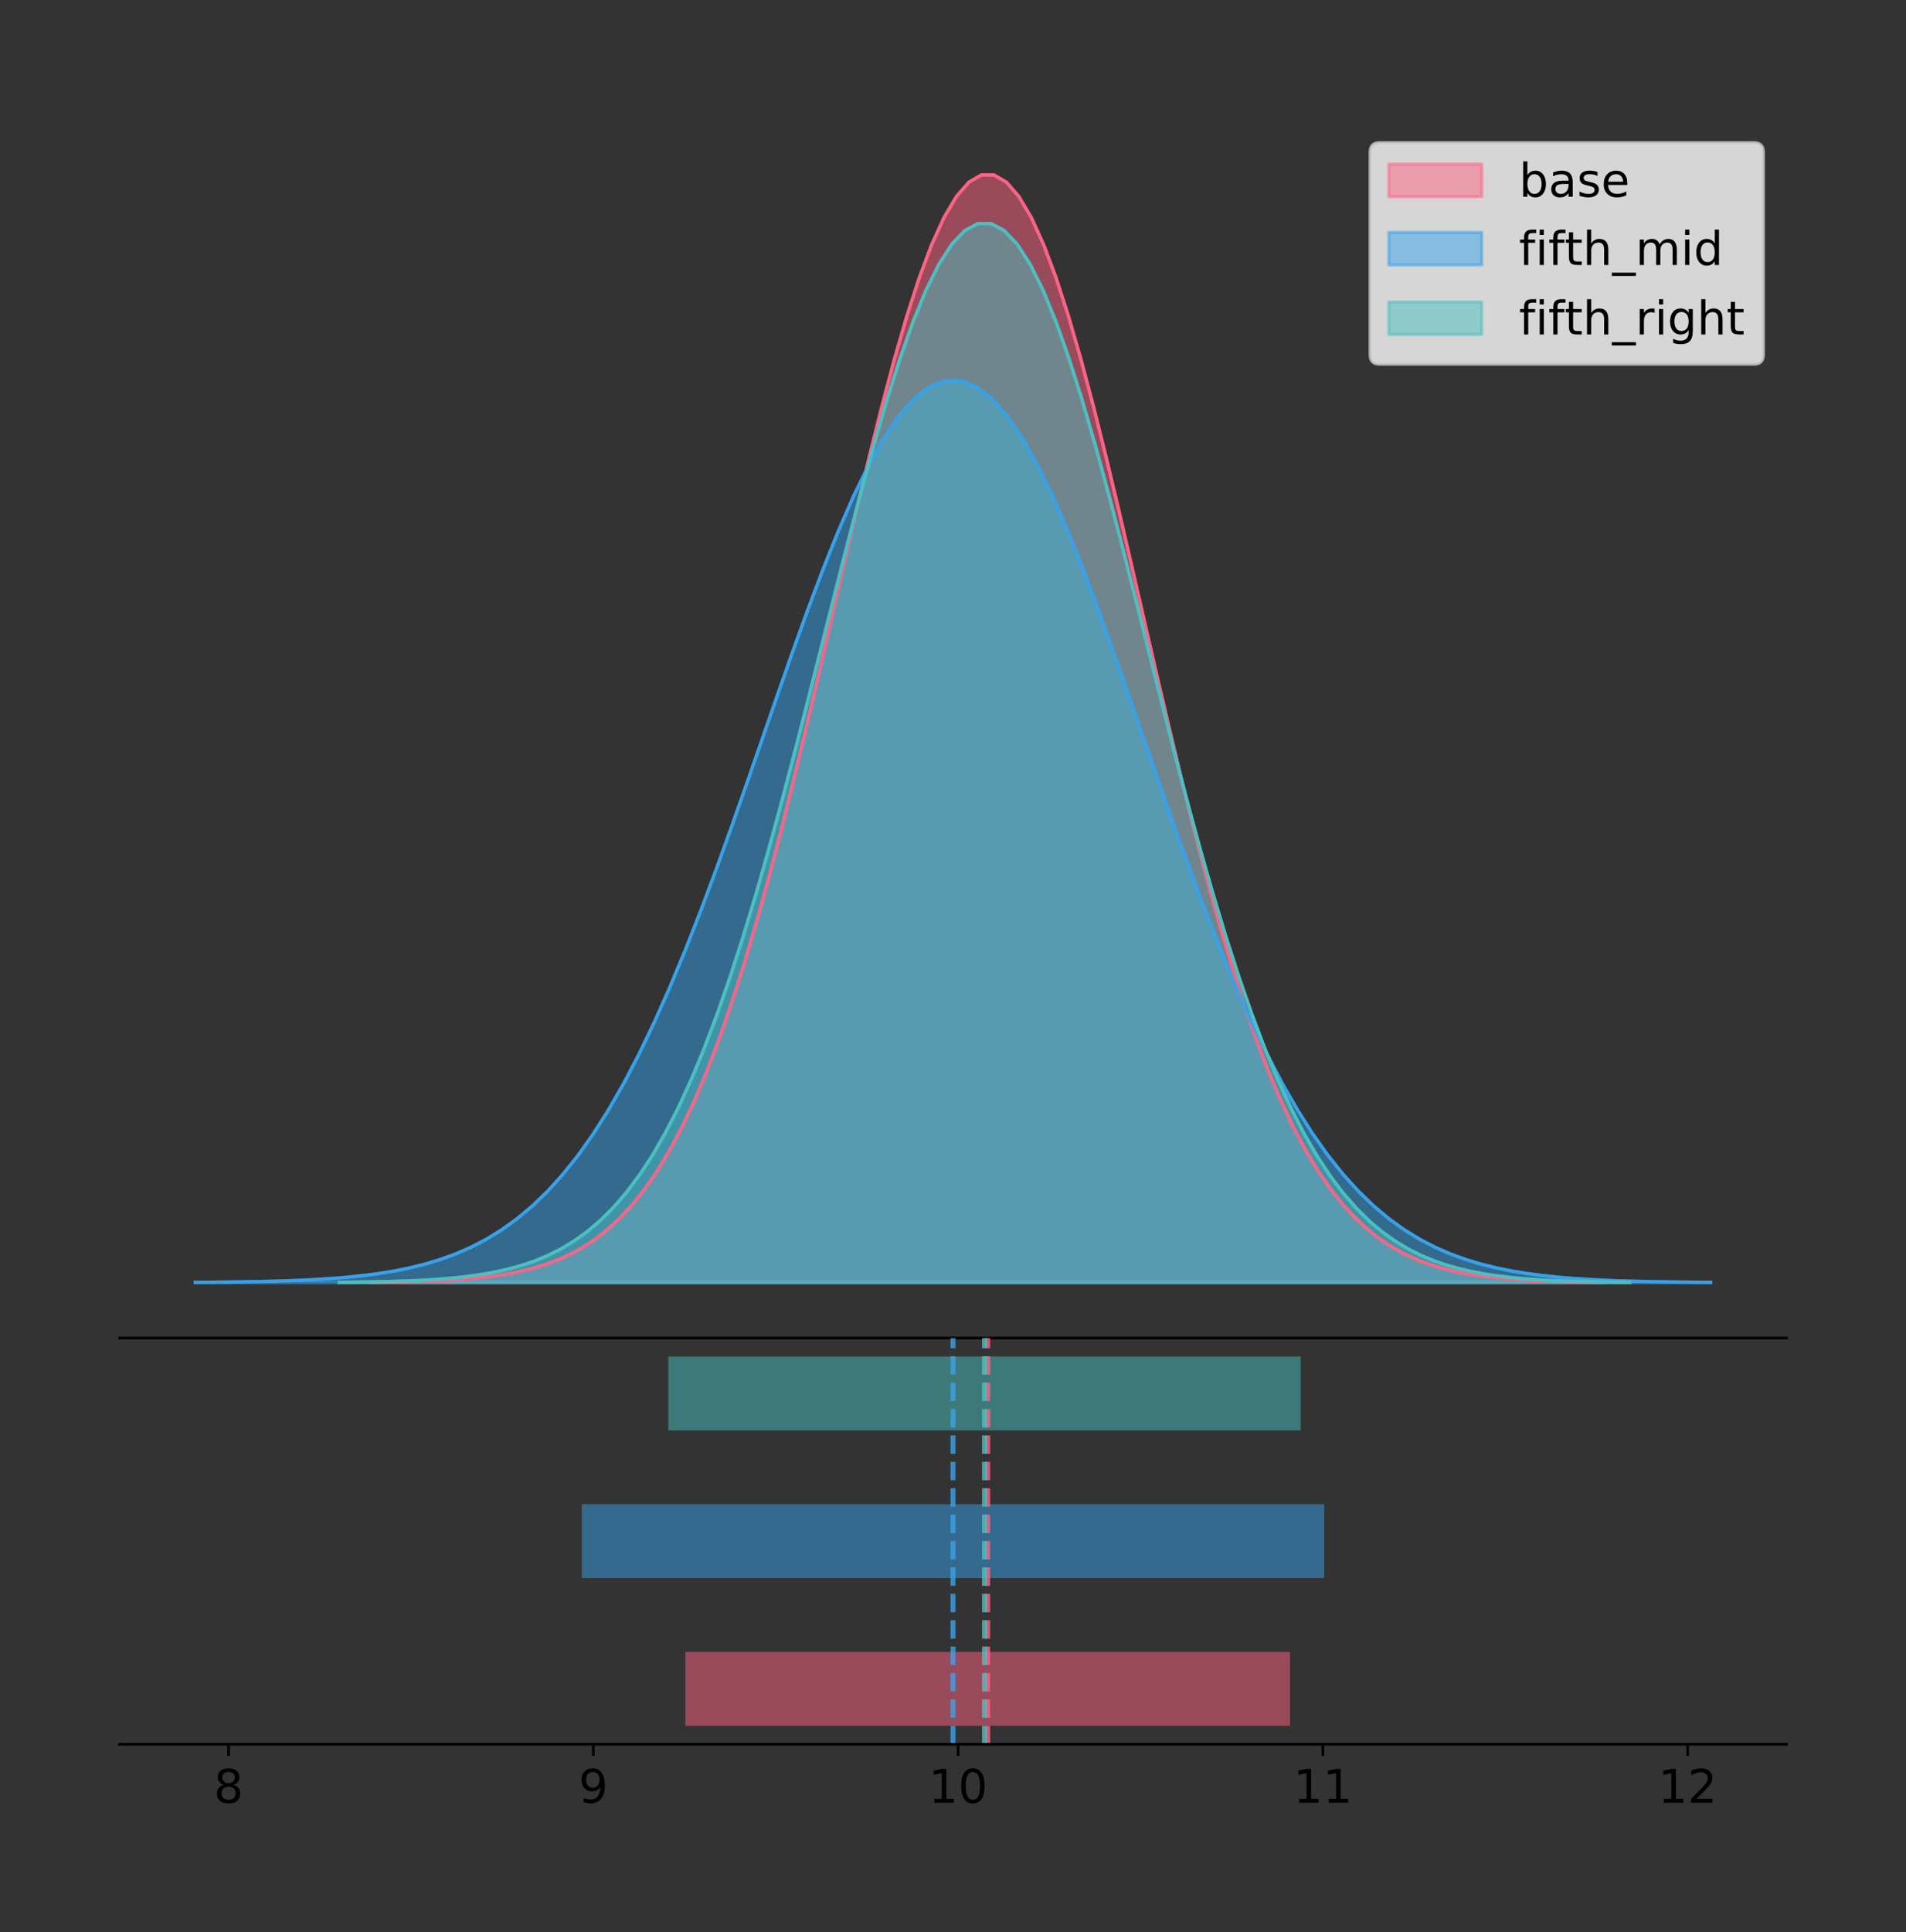 <?xml version="1.0" encoding="utf-8" standalone="no"?>
<!DOCTYPE svg PUBLIC "-//W3C//DTD SVG 1.1//EN"
  "http://www.w3.org/Graphics/SVG/1.1/DTD/svg11.dtd">
<!-- Created with matplotlib (https://matplotlib.org/) -->
<svg height="581.789pt" version="1.1" viewBox="0 0 574.2 581.789" width="574.2pt" xmlns="http://www.w3.org/2000/svg" xmlns:xlink="http://www.w3.org/1999/xlink">
 <rect x="0" y="0" width="574.2" height="581.789" fill="#333333" stroke="none"/>
 <defs>
  <style type="text/css">
*{stroke-linecap:butt;stroke-linejoin:round;}
  </style>
 </defs>
 <g id="figure_1">
  <g id="patch_1">
   <path d="M 0 581.789 
L 574.2 581.789 
L 574.2 0 
L 0 0 
z
" style="fill:none;"/>
  </g>
  <g id="axes_1">
   <g id="patch_2">
    <path d="M 36 402.93 
L 538.2 402.93 
L 538.2 36 
L 36 36 
z
" style="fill:none;"/>
   </g>
   <g id="PolyCollection_1">
    <defs>
     <path d="M 111.675 -195.538 
L 111.675 -195.65 
L 115.429 -195.692 
L 119.184 -195.749 
L 122.939 -195.825 
L 126.694 -195.925 
L 130.449 -196.058 
L 134.204 -196.23 
L 137.958 -196.455 
L 141.713 -196.744 
L 145.468 -197.115 
L 149.223 -197.585 
L 152.978 -198.179 
L 156.733 -198.923 
L 160.488 -199.848 
L 164.242 -200.99 
L 167.997 -202.39 
L 171.752 -204.093 
L 175.507 -206.151 
L 179.262 -208.617 
L 183.017 -211.552 
L 186.771 -215.017 
L 190.526 -219.078 
L 194.281 -223.801 
L 198.036 -229.25 
L 201.791 -235.488 
L 205.546 -242.572 
L 209.301 -250.552 
L 213.055 -259.468 
L 216.81 -269.344 
L 220.565 -280.192 
L 224.32 -292.002 
L 228.075 -304.744 
L 231.83 -318.365 
L 235.584 -332.786 
L 239.339 -347.901 
L 243.094 -363.58 
L 246.849 -379.667 
L 250.604 -395.98 
L 254.359 -412.318 
L 258.114 -428.462 
L 261.868 -444.18 
L 265.623 -459.23 
L 269.378 -473.372 
L 273.133 -486.366 
L 276.888 -497.987 
L 280.643 -508.025 
L 284.397 -516.294 
L 288.152 -522.64 
L 291.907 -526.94 
L 295.662 -529.111 
L 299.417 -529.111 
L 303.172 -526.94 
L 306.927 -522.64 
L 310.681 -516.294 
L 314.436 -508.025 
L 318.191 -497.987 
L 321.946 -486.366 
L 325.701 -473.372 
L 329.456 -459.23 
L 333.21 -444.18 
L 336.965 -428.462 
L 340.72 -412.318 
L 344.475 -395.98 
L 348.23 -379.667 
L 351.985 -363.58 
L 355.74 -347.901 
L 359.494 -332.786 
L 363.249 -318.365 
L 367.004 -304.744 
L 370.759 -292.002 
L 374.514 -280.192 
L 378.269 -269.344 
L 382.023 -259.468 
L 385.778 -250.552 
L 389.533 -242.572 
L 393.288 -235.488 
L 397.043 -229.25 
L 400.798 -223.801 
L 404.553 -219.078 
L 408.307 -215.017 
L 412.062 -211.552 
L 415.817 -208.617 
L 419.572 -206.151 
L 423.327 -204.093 
L 427.082 -202.39 
L 430.836 -200.99 
L 434.591 -199.848 
L 438.346 -198.923 
L 442.101 -198.179 
L 445.856 -197.585 
L 449.611 -197.115 
L 453.366 -196.744 
L 457.12 -196.455 
L 460.875 -196.23 
L 464.63 -196.058 
L 468.385 -195.925 
L 472.14 -195.825 
L 475.895 -195.749 
L 479.649 -195.692 
L 483.404 -195.65 
L 483.404 -195.538 
L 483.404 -195.538 
L 479.649 -195.538 
L 475.895 -195.538 
L 472.14 -195.538 
L 468.385 -195.538 
L 464.63 -195.538 
L 460.875 -195.538 
L 457.12 -195.538 
L 453.366 -195.538 
L 449.611 -195.538 
L 445.856 -195.538 
L 442.101 -195.538 
L 438.346 -195.538 
L 434.591 -195.538 
L 430.836 -195.538 
L 427.082 -195.538 
L 423.327 -195.538 
L 419.572 -195.538 
L 415.817 -195.538 
L 412.062 -195.538 
L 408.307 -195.538 
L 404.553 -195.538 
L 400.798 -195.538 
L 397.043 -195.538 
L 393.288 -195.538 
L 389.533 -195.538 
L 385.778 -195.538 
L 382.023 -195.538 
L 378.269 -195.538 
L 374.514 -195.538 
L 370.759 -195.538 
L 367.004 -195.538 
L 363.249 -195.538 
L 359.494 -195.538 
L 355.74 -195.538 
L 351.985 -195.538 
L 348.23 -195.538 
L 344.475 -195.538 
L 340.72 -195.538 
L 336.965 -195.538 
L 333.21 -195.538 
L 329.456 -195.538 
L 325.701 -195.538 
L 321.946 -195.538 
L 318.191 -195.538 
L 314.436 -195.538 
L 310.681 -195.538 
L 306.927 -195.538 
L 303.172 -195.538 
L 299.417 -195.538 
L 295.662 -195.538 
L 291.907 -195.538 
L 288.152 -195.538 
L 284.397 -195.538 
L 280.643 -195.538 
L 276.888 -195.538 
L 273.133 -195.538 
L 269.378 -195.538 
L 265.623 -195.538 
L 261.868 -195.538 
L 258.114 -195.538 
L 254.359 -195.538 
L 250.604 -195.538 
L 246.849 -195.538 
L 243.094 -195.538 
L 239.339 -195.538 
L 235.584 -195.538 
L 231.83 -195.538 
L 228.075 -195.538 
L 224.32 -195.538 
L 220.565 -195.538 
L 216.81 -195.538 
L 213.055 -195.538 
L 209.301 -195.538 
L 205.546 -195.538 
L 201.791 -195.538 
L 198.036 -195.538 
L 194.281 -195.538 
L 190.526 -195.538 
L 186.771 -195.538 
L 183.017 -195.538 
L 179.262 -195.538 
L 175.507 -195.538 
L 171.752 -195.538 
L 167.997 -195.538 
L 164.242 -195.538 
L 160.488 -195.538 
L 156.733 -195.538 
L 152.978 -195.538 
L 149.223 -195.538 
L 145.468 -195.538 
L 141.713 -195.538 
L 137.958 -195.538 
L 134.204 -195.538 
L 130.449 -195.538 
L 126.694 -195.538 
L 122.939 -195.538 
L 119.184 -195.538 
L 115.429 -195.538 
L 111.675 -195.538 
z
" id="m4321439a75" style="stroke:#ff6384;stroke-opacity:0.5;"/>
    </defs>
    <g clip-path="url(#p431ae542cf)">
     <use style="fill:#ff6384;fill-opacity:0.5;stroke:#ff6384;stroke-opacity:0.5;" x="0" xlink:href="#m4321439a75" y="581.789"/>
    </g>
   </g>
   <g id="PolyCollection_2">
    <defs>
     <path d="M 58.827 -195.538 
L 58.827 -195.629 
L 63.439 -195.664 
L 68.05 -195.71 
L 72.662 -195.772 
L 77.274 -195.853 
L 81.885 -195.961 
L 86.497 -196.102 
L 91.108 -196.285 
L 95.72 -196.52 
L 100.331 -196.822 
L 104.943 -197.205 
L 109.555 -197.688 
L 114.166 -198.294 
L 118.778 -199.047 
L 123.389 -199.977 
L 128.001 -201.117 
L 132.612 -202.504 
L 137.224 -204.179 
L 141.836 -206.187 
L 146.447 -208.577 
L 151.059 -211.398 
L 155.67 -214.705 
L 160.282 -218.55 
L 164.893 -222.987 
L 169.505 -228.066 
L 174.117 -233.834 
L 178.728 -240.332 
L 183.34 -247.591 
L 187.951 -255.633 
L 192.563 -264.465 
L 197.174 -274.081 
L 201.786 -284.456 
L 206.398 -295.547 
L 211.009 -307.288 
L 215.621 -319.596 
L 220.232 -332.362 
L 224.844 -345.46 
L 229.455 -358.743 
L 234.067 -372.045 
L 238.679 -385.19 
L 243.29 -397.988 
L 247.902 -410.242 
L 252.513 -421.756 
L 257.125 -432.337 
L 261.736 -441.799 
L 266.348 -449.972 
L 270.96 -456.705 
L 275.571 -461.872 
L 280.183 -465.373 
L 284.794 -467.141 
L 289.406 -467.141 
L 294.017 -465.373 
L 298.629 -461.872 
L 303.24 -456.705 
L 307.852 -449.972 
L 312.464 -441.799 
L 317.075 -432.337 
L 321.687 -421.756 
L 326.298 -410.242 
L 330.91 -397.988 
L 335.521 -385.19 
L 340.133 -372.045 
L 344.745 -358.743 
L 349.356 -345.46 
L 353.968 -332.362 
L 358.579 -319.596 
L 363.191 -307.288 
L 367.802 -295.547 
L 372.414 -284.456 
L 377.026 -274.081 
L 381.637 -264.465 
L 386.249 -255.633 
L 390.86 -247.591 
L 395.472 -240.332 
L 400.083 -233.834 
L 404.695 -228.066 
L 409.307 -222.987 
L 413.918 -218.55 
L 418.53 -214.705 
L 423.141 -211.398 
L 427.753 -208.577 
L 432.364 -206.187 
L 436.976 -204.179 
L 441.588 -202.504 
L 446.199 -201.117 
L 450.811 -199.977 
L 455.422 -199.047 
L 460.034 -198.294 
L 464.645 -197.688 
L 469.257 -197.205 
L 473.869 -196.822 
L 478.48 -196.52 
L 483.092 -196.285 
L 487.703 -196.102 
L 492.315 -195.961 
L 496.926 -195.853 
L 501.538 -195.772 
L 506.15 -195.71 
L 510.761 -195.664 
L 515.373 -195.629 
L 515.373 -195.538 
L 515.373 -195.538 
L 510.761 -195.538 
L 506.15 -195.538 
L 501.538 -195.538 
L 496.926 -195.538 
L 492.315 -195.538 
L 487.703 -195.538 
L 483.092 -195.538 
L 478.48 -195.538 
L 473.869 -195.538 
L 469.257 -195.538 
L 464.645 -195.538 
L 460.034 -195.538 
L 455.422 -195.538 
L 450.811 -195.538 
L 446.199 -195.538 
L 441.588 -195.538 
L 436.976 -195.538 
L 432.364 -195.538 
L 427.753 -195.538 
L 423.141 -195.538 
L 418.53 -195.538 
L 413.918 -195.538 
L 409.307 -195.538 
L 404.695 -195.538 
L 400.083 -195.538 
L 395.472 -195.538 
L 390.86 -195.538 
L 386.249 -195.538 
L 381.637 -195.538 
L 377.026 -195.538 
L 372.414 -195.538 
L 367.802 -195.538 
L 363.191 -195.538 
L 358.579 -195.538 
L 353.968 -195.538 
L 349.356 -195.538 
L 344.745 -195.538 
L 340.133 -195.538 
L 335.521 -195.538 
L 330.91 -195.538 
L 326.298 -195.538 
L 321.687 -195.538 
L 317.075 -195.538 
L 312.464 -195.538 
L 307.852 -195.538 
L 303.24 -195.538 
L 298.629 -195.538 
L 294.017 -195.538 
L 289.406 -195.538 
L 284.794 -195.538 
L 280.183 -195.538 
L 275.571 -195.538 
L 270.96 -195.538 
L 266.348 -195.538 
L 261.736 -195.538 
L 257.125 -195.538 
L 252.513 -195.538 
L 247.902 -195.538 
L 243.29 -195.538 
L 238.679 -195.538 
L 234.067 -195.538 
L 229.455 -195.538 
L 224.844 -195.538 
L 220.232 -195.538 
L 215.621 -195.538 
L 211.009 -195.538 
L 206.398 -195.538 
L 201.786 -195.538 
L 197.174 -195.538 
L 192.563 -195.538 
L 187.951 -195.538 
L 183.34 -195.538 
L 178.728 -195.538 
L 174.117 -195.538 
L 169.505 -195.538 
L 164.893 -195.538 
L 160.282 -195.538 
L 155.67 -195.538 
L 151.059 -195.538 
L 146.447 -195.538 
L 141.836 -195.538 
L 137.224 -195.538 
L 132.612 -195.538 
L 128.001 -195.538 
L 123.389 -195.538 
L 118.778 -195.538 
L 114.166 -195.538 
L 109.555 -195.538 
L 104.943 -195.538 
L 100.331 -195.538 
L 95.72 -195.538 
L 91.108 -195.538 
L 86.497 -195.538 
L 81.885 -195.538 
L 77.274 -195.538 
L 72.662 -195.538 
L 68.05 -195.538 
L 63.439 -195.538 
L 58.827 -195.538 
z
" id="m22ff924bd0" style="stroke:#36a2eb;stroke-opacity:0.5;"/>
    </defs>
    <g clip-path="url(#p431ae542cf)">
     <use style="fill:#36a2eb;fill-opacity:0.5;stroke:#36a2eb;stroke-opacity:0.5;" x="0" xlink:href="#m22ff924bd0" y="581.789"/>
    </g>
   </g>
   <g id="PolyCollection_3">
    <defs>
     <path d="M 102.194 -195.538 
L 102.194 -195.645 
L 106.121 -195.685 
L 110.048 -195.74 
L 113.975 -195.812 
L 117.903 -195.908 
L 121.83 -196.035 
L 125.757 -196.2 
L 129.685 -196.415 
L 133.612 -196.691 
L 137.539 -197.045 
L 141.467 -197.495 
L 145.394 -198.063 
L 149.321 -198.774 
L 153.248 -199.659 
L 157.176 -200.751 
L 161.103 -202.089 
L 165.03 -203.718 
L 168.958 -205.685 
L 172.885 -208.043 
L 176.812 -210.848 
L 180.739 -214.162 
L 184.667 -218.044 
L 188.594 -222.56 
L 192.521 -227.77 
L 196.449 -233.734 
L 200.376 -240.507 
L 204.303 -248.137 
L 208.23 -256.661 
L 212.158 -266.104 
L 216.085 -276.475 
L 220.012 -287.767 
L 223.94 -299.949 
L 227.867 -312.972 
L 231.794 -326.759 
L 235.721 -341.211 
L 239.649 -356.202 
L 243.576 -371.582 
L 247.503 -387.179 
L 251.431 -402.8 
L 255.358 -418.235 
L 259.285 -433.262 
L 263.212 -447.652 
L 267.14 -461.172 
L 271.067 -473.596 
L 274.994 -484.707 
L 278.922 -494.304 
L 282.849 -502.21 
L 286.776 -508.277 
L 290.703 -512.388 
L 294.631 -514.464 
L 298.558 -514.464 
L 302.485 -512.388 
L 306.413 -508.277 
L 310.34 -502.21 
L 314.267 -494.304 
L 318.194 -484.707 
L 322.122 -473.596 
L 326.049 -461.172 
L 329.976 -447.652 
L 333.904 -433.262 
L 337.831 -418.235 
L 341.758 -402.8 
L 345.685 -387.179 
L 349.613 -371.582 
L 353.54 -356.202 
L 357.467 -341.211 
L 361.395 -326.759 
L 365.322 -312.972 
L 369.249 -299.949 
L 373.177 -287.767 
L 377.104 -276.475 
L 381.031 -266.104 
L 384.958 -256.661 
L 388.886 -248.137 
L 392.813 -240.507 
L 396.74 -233.734 
L 400.668 -227.77 
L 404.595 -222.56 
L 408.522 -218.044 
L 412.449 -214.162 
L 416.377 -210.848 
L 420.304 -208.043 
L 424.231 -205.685 
L 428.159 -203.718 
L 432.086 -202.089 
L 436.013 -200.751 
L 439.94 -199.659 
L 443.868 -198.774 
L 447.795 -198.063 
L 451.722 -197.495 
L 455.65 -197.045 
L 459.577 -196.691 
L 463.504 -196.415 
L 467.431 -196.2 
L 471.359 -196.035 
L 475.286 -195.908 
L 479.213 -195.812 
L 483.141 -195.74 
L 487.068 -195.685 
L 490.995 -195.645 
L 490.995 -195.538 
L 490.995 -195.538 
L 487.068 -195.538 
L 483.141 -195.538 
L 479.213 -195.538 
L 475.286 -195.538 
L 471.359 -195.538 
L 467.431 -195.538 
L 463.504 -195.538 
L 459.577 -195.538 
L 455.65 -195.538 
L 451.722 -195.538 
L 447.795 -195.538 
L 443.868 -195.538 
L 439.94 -195.538 
L 436.013 -195.538 
L 432.086 -195.538 
L 428.159 -195.538 
L 424.231 -195.538 
L 420.304 -195.538 
L 416.377 -195.538 
L 412.449 -195.538 
L 408.522 -195.538 
L 404.595 -195.538 
L 400.668 -195.538 
L 396.74 -195.538 
L 392.813 -195.538 
L 388.886 -195.538 
L 384.958 -195.538 
L 381.031 -195.538 
L 377.104 -195.538 
L 373.177 -195.538 
L 369.249 -195.538 
L 365.322 -195.538 
L 361.395 -195.538 
L 357.467 -195.538 
L 353.54 -195.538 
L 349.613 -195.538 
L 345.685 -195.538 
L 341.758 -195.538 
L 337.831 -195.538 
L 333.904 -195.538 
L 329.976 -195.538 
L 326.049 -195.538 
L 322.122 -195.538 
L 318.194 -195.538 
L 314.267 -195.538 
L 310.34 -195.538 
L 306.413 -195.538 
L 302.485 -195.538 
L 298.558 -195.538 
L 294.631 -195.538 
L 290.703 -195.538 
L 286.776 -195.538 
L 282.849 -195.538 
L 278.922 -195.538 
L 274.994 -195.538 
L 271.067 -195.538 
L 267.14 -195.538 
L 263.212 -195.538 
L 259.285 -195.538 
L 255.358 -195.538 
L 251.431 -195.538 
L 247.503 -195.538 
L 243.576 -195.538 
L 239.649 -195.538 
L 235.721 -195.538 
L 231.794 -195.538 
L 227.867 -195.538 
L 223.94 -195.538 
L 220.012 -195.538 
L 216.085 -195.538 
L 212.158 -195.538 
L 208.23 -195.538 
L 204.303 -195.538 
L 200.376 -195.538 
L 196.449 -195.538 
L 192.521 -195.538 
L 188.594 -195.538 
L 184.667 -195.538 
L 180.739 -195.538 
L 176.812 -195.538 
L 172.885 -195.538 
L 168.958 -195.538 
L 165.03 -195.538 
L 161.103 -195.538 
L 157.176 -195.538 
L 153.248 -195.538 
L 149.321 -195.538 
L 145.394 -195.538 
L 141.467 -195.538 
L 137.539 -195.538 
L 133.612 -195.538 
L 129.685 -195.538 
L 125.757 -195.538 
L 121.83 -195.538 
L 117.903 -195.538 
L 113.975 -195.538 
L 110.048 -195.538 
L 106.121 -195.538 
L 102.194 -195.538 
z
" id="m836c24b7c6" style="stroke:#4bc0c0;stroke-opacity:0.5;"/>
    </defs>
    <g clip-path="url(#p431ae542cf)">
     <use style="fill:#4bc0c0;fill-opacity:0.5;stroke:#4bc0c0;stroke-opacity:0.5;" x="0" xlink:href="#m836c24b7c6" y="581.789"/>
    </g>
   </g>
   <g id="line2d_1">
    <path clip-path="url(#p431ae542cf)" d="M 111.675 386.139 
L 115.429 386.097 
L 119.184 386.04 
L 122.939 385.965 
L 126.694 385.864 
L 130.449 385.732 
L 134.204 385.559 
L 137.958 385.334 
L 141.713 385.045 
L 145.468 384.675 
L 149.223 384.204 
L 152.978 383.61 
L 156.733 382.867 
L 160.488 381.941 
L 164.242 380.799 
L 167.997 379.399 
L 171.752 377.696 
L 175.507 375.639 
L 179.262 373.172 
L 183.017 370.238 
L 186.771 366.772 
L 190.526 362.711 
L 194.281 357.989 
L 198.036 352.539 
L 201.791 346.301 
L 205.546 339.217 
L 209.301 331.237 
L 213.055 322.322 
L 216.81 312.445 
L 220.565 301.597 
L 224.32 289.787 
L 228.075 277.045 
L 231.83 263.424 
L 235.584 249.004 
L 239.339 233.888 
L 243.094 218.209 
L 246.849 202.123 
L 250.604 185.809 
L 254.359 169.471 
L 258.114 153.327 
L 261.868 137.61 
L 265.623 122.559 
L 269.378 108.418 
L 273.133 95.423 
L 276.888 83.803 
L 280.643 73.765 
L 284.397 65.495 
L 288.152 59.15 
L 291.907 54.85 
L 295.662 52.679 
L 299.417 52.679 
L 303.172 54.85 
L 306.927 59.15 
L 310.681 65.495 
L 314.436 73.765 
L 318.191 83.803 
L 321.946 95.423 
L 325.701 108.418 
L 329.456 122.559 
L 333.21 137.61 
L 336.965 153.327 
L 340.72 169.471 
L 344.475 185.809 
L 348.23 202.123 
L 351.985 218.209 
L 355.74 233.888 
L 359.494 249.004 
L 363.249 263.424 
L 367.004 277.045 
L 370.759 289.787 
L 374.514 301.597 
L 378.269 312.445 
L 382.023 322.322 
L 385.778 331.237 
L 389.533 339.217 
L 393.288 346.301 
L 397.043 352.539 
L 400.798 357.989 
L 404.553 362.711 
L 408.307 366.772 
L 412.062 370.238 
L 415.817 373.172 
L 419.572 375.639 
L 423.327 377.696 
L 427.082 379.399 
L 430.836 380.799 
L 434.591 381.941 
L 438.346 382.867 
L 442.101 383.61 
L 445.856 384.204 
L 449.611 384.675 
L 453.366 385.045 
L 457.12 385.334 
L 460.875 385.559 
L 464.63 385.732 
L 468.385 385.864 
L 472.14 385.965 
L 475.895 386.04 
L 479.649 386.097 
L 483.404 386.139 
" style="fill:none;stroke:#ff6384;stroke-linecap:square;"/>
   </g>
   <g id="line2d_2">
    <path clip-path="url(#p431ae542cf)" d="M 58.827 386.16 
L 63.439 386.126 
L 68.05 386.08 
L 72.662 386.018 
L 77.274 385.936 
L 81.885 385.828 
L 86.497 385.688 
L 91.108 385.505 
L 95.72 385.269 
L 100.331 384.968 
L 104.943 384.584 
L 109.555 384.101 
L 114.166 383.495 
L 118.778 382.742 
L 123.389 381.812 
L 128.001 380.672 
L 132.612 379.285 
L 137.224 377.61 
L 141.836 375.602 
L 146.447 373.213 
L 151.059 370.391 
L 155.67 367.085 
L 160.282 363.239 
L 164.893 358.802 
L 169.505 353.723 
L 174.117 347.955 
L 178.728 341.457 
L 183.34 334.198 
L 187.951 326.157 
L 192.563 317.324 
L 197.174 307.708 
L 201.786 297.333 
L 206.398 286.243 
L 211.009 274.501 
L 215.621 262.194 
L 220.232 249.427 
L 224.844 236.329 
L 229.455 223.047 
L 234.067 209.744 
L 238.679 196.599 
L 243.29 183.802 
L 247.902 171.547 
L 252.513 160.033 
L 257.125 149.453 
L 261.736 139.991 
L 266.348 131.818 
L 270.96 125.084 
L 275.571 119.918 
L 280.183 116.417 
L 284.794 114.649 
L 289.406 114.649 
L 294.017 116.417 
L 298.629 119.918 
L 303.24 125.084 
L 307.852 131.818 
L 312.464 139.991 
L 317.075 149.453 
L 321.687 160.033 
L 326.298 171.547 
L 330.91 183.802 
L 335.521 196.599 
L 340.133 209.744 
L 344.745 223.047 
L 349.356 236.329 
L 353.968 249.427 
L 358.579 262.194 
L 363.191 274.501 
L 367.802 286.243 
L 372.414 297.333 
L 377.026 307.708 
L 381.637 317.324 
L 386.249 326.157 
L 390.86 334.198 
L 395.472 341.457 
L 400.083 347.955 
L 404.695 353.723 
L 409.307 358.802 
L 413.918 363.239 
L 418.53 367.085 
L 423.141 370.391 
L 427.753 373.213 
L 432.364 375.602 
L 436.976 377.61 
L 441.588 379.285 
L 446.199 380.672 
L 450.811 381.812 
L 455.422 382.742 
L 460.034 383.495 
L 464.645 384.101 
L 469.257 384.584 
L 473.869 384.968 
L 478.48 385.269 
L 483.092 385.505 
L 487.703 385.688 
L 492.315 385.828 
L 496.926 385.936 
L 501.538 386.018 
L 506.15 386.08 
L 510.761 386.126 
L 515.373 386.16 
" style="fill:none;stroke:#36a2eb;stroke-linecap:square;"/>
   </g>
   <g id="line2d_3">
    <path clip-path="url(#p431ae542cf)" d="M 102.194 386.144 
L 106.121 386.104 
L 110.048 386.05 
L 113.975 385.977 
L 117.903 385.881 
L 121.83 385.755 
L 125.757 385.589 
L 129.685 385.375 
L 133.612 385.098 
L 137.539 384.744 
L 141.467 384.294 
L 145.394 383.726 
L 149.321 383.015 
L 153.248 382.131 
L 157.176 381.039 
L 161.103 379.7 
L 165.03 378.072 
L 168.958 376.105 
L 172.885 373.747 
L 176.812 370.941 
L 180.739 367.628 
L 184.667 363.745 
L 188.594 359.23 
L 192.521 354.02 
L 196.449 348.056 
L 200.376 341.282 
L 204.303 333.653 
L 208.23 325.129 
L 212.158 315.686 
L 216.085 305.314 
L 220.012 294.023 
L 223.94 281.84 
L 227.867 268.817 
L 231.794 255.03 
L 235.721 240.578 
L 239.649 225.587 
L 243.576 210.207 
L 247.503 194.61 
L 251.431 178.99 
L 255.358 163.554 
L 259.285 148.527 
L 263.212 134.137 
L 267.14 120.617 
L 271.067 108.193 
L 274.994 97.083 
L 278.922 87.486 
L 282.849 79.579 
L 286.776 73.512 
L 290.703 69.401 
L 294.631 67.325 
L 298.558 67.325 
L 302.485 69.401 
L 306.413 73.512 
L 310.34 79.579 
L 314.267 87.486 
L 318.194 97.083 
L 322.122 108.193 
L 326.049 120.617 
L 329.976 134.137 
L 333.904 148.527 
L 337.831 163.554 
L 341.758 178.99 
L 345.685 194.61 
L 349.613 210.207 
L 353.54 225.587 
L 357.467 240.578 
L 361.395 255.03 
L 365.322 268.817 
L 369.249 281.84 
L 373.177 294.023 
L 377.104 305.314 
L 381.031 315.686 
L 384.958 325.129 
L 388.886 333.653 
L 392.813 341.282 
L 396.74 348.056 
L 400.668 354.02 
L 404.595 359.23 
L 408.522 363.745 
L 412.449 367.628 
L 416.377 370.941 
L 420.304 373.747 
L 424.231 376.105 
L 428.159 378.072 
L 432.086 379.7 
L 436.013 381.039 
L 439.94 382.131 
L 443.868 383.015 
L 447.795 383.726 
L 451.722 384.294 
L 455.65 384.744 
L 459.577 385.098 
L 463.504 385.375 
L 467.431 385.589 
L 471.359 385.755 
L 475.286 385.881 
L 479.213 385.977 
L 483.141 386.05 
L 487.068 386.104 
L 490.995 386.144 
" style="fill:none;stroke:#4bc0c0;stroke-linecap:square;"/>
   </g>
   <g id="patch_3">
    <path d="M 36 402.93 
L 538.2 402.93 
" style="fill:none;stroke:#000000;stroke-linecap:square;stroke-linejoin:miter;stroke-width:0.8;"/>
   </g>
   <g id="legend_1">
    <g id="patch_4">
     <path d="M 415.602 109.627 
L 528.4 109.627 
Q 531.2 109.627 531.2 106.827 
L 531.2 45.8 
Q 531.2 43 528.4 43 
L 415.602 43 
Q 412.802 43 412.802 45.8 
L 412.802 106.827 
Q 412.802 109.627 415.602 109.627 
z
" style="fill:#ffffff;opacity:0.8;stroke:#cccccc;stroke-linejoin:miter;"/>
    </g>
    <g id="patch_5">
     <path d="M 418.402 59.238 
L 446.402 59.238 
L 446.402 49.438 
L 418.402 49.438 
z
" style="fill:#ff6384;opacity:0.5;stroke:#ff6384;stroke-linejoin:miter;"/>
    </g>
    <g id="text_1">
     <!-- base -->
     <defs>
      <path d="M 48.688 27.297 
Q 48.688 37.203 44.609 42.844 
Q 40.531 48.484 33.406 48.484 
Q 26.266 48.484 22.188 42.844 
Q 18.109 37.203 18.109 27.297 
Q 18.109 17.391 22.188 11.75 
Q 26.266 6.109 33.406 6.109 
Q 40.531 6.109 44.609 11.75 
Q 48.688 17.391 48.688 27.297 
z
M 18.109 46.391 
Q 20.953 51.266 25.266 53.625 
Q 29.594 56 35.594 56 
Q 45.562 56 51.781 48.094 
Q 58.016 40.188 58.016 27.297 
Q 58.016 14.406 51.781 6.484 
Q 45.562 -1.422 35.594 -1.422 
Q 29.594 -1.422 25.266 0.953 
Q 20.953 3.328 18.109 8.203 
L 18.109 0 
L 9.078 0 
L 9.078 75.984 
L 18.109 75.984 
z
" id="DejaVuSans-98"/>
      <path d="M 34.281 27.484 
Q 23.391 27.484 19.188 25 
Q 14.984 22.516 14.984 16.5 
Q 14.984 11.719 18.141 8.906 
Q 21.297 6.109 26.703 6.109 
Q 34.188 6.109 38.703 11.406 
Q 43.219 16.703 43.219 25.484 
L 43.219 27.484 
z
M 52.203 31.203 
L 52.203 0 
L 43.219 0 
L 43.219 8.297 
Q 40.141 3.328 35.547 0.953 
Q 30.953 -1.422 24.312 -1.422 
Q 15.922 -1.422 10.953 3.297 
Q 6 8.016 6 15.922 
Q 6 25.141 12.172 29.828 
Q 18.359 34.516 30.609 34.516 
L 43.219 34.516 
L 43.219 35.406 
Q 43.219 41.609 39.141 45 
Q 35.062 48.391 27.688 48.391 
Q 23 48.391 18.547 47.266 
Q 14.109 46.141 10.016 43.891 
L 10.016 52.203 
Q 14.938 54.109 19.578 55.047 
Q 24.219 56 28.609 56 
Q 40.484 56 46.344 49.844 
Q 52.203 43.703 52.203 31.203 
z
" id="DejaVuSans-97"/>
      <path d="M 44.281 53.078 
L 44.281 44.578 
Q 40.484 46.531 36.375 47.5 
Q 32.281 48.484 27.875 48.484 
Q 21.188 48.484 17.844 46.438 
Q 14.5 44.391 14.5 40.281 
Q 14.5 37.156 16.891 35.375 
Q 19.281 33.594 26.516 31.984 
L 29.594 31.297 
Q 39.156 29.25 43.188 25.516 
Q 47.219 21.781 47.219 15.094 
Q 47.219 7.469 41.188 3.016 
Q 35.156 -1.422 24.609 -1.422 
Q 20.219 -1.422 15.453 -0.562 
Q 10.688 0.297 5.422 2 
L 5.422 11.281 
Q 10.406 8.688 15.234 7.391 
Q 20.062 6.109 24.812 6.109 
Q 31.156 6.109 34.562 8.281 
Q 37.984 10.453 37.984 14.406 
Q 37.984 18.062 35.516 20.016 
Q 33.062 21.969 24.703 23.781 
L 21.578 24.516 
Q 13.234 26.266 9.516 29.906 
Q 5.812 33.547 5.812 39.891 
Q 5.812 47.609 11.281 51.797 
Q 16.75 56 26.812 56 
Q 31.781 56 36.172 55.266 
Q 40.578 54.547 44.281 53.078 
z
" id="DejaVuSans-115"/>
      <path d="M 56.203 29.594 
L 56.203 25.203 
L 14.891 25.203 
Q 15.484 15.922 20.484 11.062 
Q 25.484 6.203 34.422 6.203 
Q 39.594 6.203 44.453 7.469 
Q 49.312 8.734 54.109 11.281 
L 54.109 2.781 
Q 49.266 0.734 44.188 -0.344 
Q 39.109 -1.422 33.891 -1.422 
Q 20.797 -1.422 13.156 6.188 
Q 5.516 13.812 5.516 26.812 
Q 5.516 40.234 12.766 48.109 
Q 20.016 56 32.328 56 
Q 43.359 56 49.781 48.891 
Q 56.203 41.797 56.203 29.594 
z
M 47.219 32.234 
Q 47.125 39.594 43.094 43.984 
Q 39.062 48.391 32.422 48.391 
Q 24.906 48.391 20.391 44.141 
Q 15.875 39.891 15.188 32.172 
z
" id="DejaVuSans-101"/>
     </defs>
     <g transform="translate(457.602 59.238)scale(0.14 -0.14)">
      <use xlink:href="#DejaVuSans-98"/>
      <use x="63.477" xlink:href="#DejaVuSans-97"/>
      <use x="124.756" xlink:href="#DejaVuSans-115"/>
      <use x="176.855" xlink:href="#DejaVuSans-101"/>
     </g>
    </g>
    <g id="patch_6">
     <path d="M 418.402 79.787 
L 446.402 79.787 
L 446.402 69.987 
L 418.402 69.987 
z
" style="fill:#36a2eb;opacity:0.5;stroke:#36a2eb;stroke-linejoin:miter;"/>
    </g>
    <g id="text_2">
     <!-- fifth_mid -->
     <defs>
      <path d="M 37.109 75.984 
L 37.109 68.5 
L 28.516 68.5 
Q 23.688 68.5 21.797 66.547 
Q 19.922 64.594 19.922 59.516 
L 19.922 54.688 
L 34.719 54.688 
L 34.719 47.703 
L 19.922 47.703 
L 19.922 0 
L 10.891 0 
L 10.891 47.703 
L 2.297 47.703 
L 2.297 54.688 
L 10.891 54.688 
L 10.891 58.5 
Q 10.891 67.625 15.141 71.797 
Q 19.391 75.984 28.609 75.984 
z
" id="DejaVuSans-102"/>
      <path d="M 9.422 54.688 
L 18.406 54.688 
L 18.406 0 
L 9.422 0 
z
M 9.422 75.984 
L 18.406 75.984 
L 18.406 64.594 
L 9.422 64.594 
z
" id="DejaVuSans-105"/>
      <path d="M 18.312 70.219 
L 18.312 54.688 
L 36.812 54.688 
L 36.812 47.703 
L 18.312 47.703 
L 18.312 18.016 
Q 18.312 11.328 20.141 9.422 
Q 21.969 7.516 27.594 7.516 
L 36.812 7.516 
L 36.812 0 
L 27.594 0 
Q 17.188 0 13.234 3.875 
Q 9.281 7.766 9.281 18.016 
L 9.281 47.703 
L 2.688 47.703 
L 2.688 54.688 
L 9.281 54.688 
L 9.281 70.219 
z
" id="DejaVuSans-116"/>
      <path d="M 54.891 33.016 
L 54.891 0 
L 45.906 0 
L 45.906 32.719 
Q 45.906 40.484 42.875 44.328 
Q 39.844 48.188 33.797 48.188 
Q 26.516 48.188 22.312 43.547 
Q 18.109 38.922 18.109 30.906 
L 18.109 0 
L 9.078 0 
L 9.078 75.984 
L 18.109 75.984 
L 18.109 46.188 
Q 21.344 51.125 25.703 53.562 
Q 30.078 56 35.797 56 
Q 45.219 56 50.047 50.172 
Q 54.891 44.344 54.891 33.016 
z
" id="DejaVuSans-104"/>
      <path d="M 50.984 -16.609 
L 50.984 -23.578 
L -0.984 -23.578 
L -0.984 -16.609 
z
" id="DejaVuSans-95"/>
      <path d="M 52 44.188 
Q 55.375 50.25 60.062 53.125 
Q 64.75 56 71.094 56 
Q 79.641 56 84.281 50.016 
Q 88.922 44.047 88.922 33.016 
L 88.922 0 
L 79.891 0 
L 79.891 32.719 
Q 79.891 40.578 77.094 44.375 
Q 74.312 48.188 68.609 48.188 
Q 61.625 48.188 57.562 43.547 
Q 53.516 38.922 53.516 30.906 
L 53.516 0 
L 44.484 0 
L 44.484 32.719 
Q 44.484 40.625 41.703 44.406 
Q 38.922 48.188 33.109 48.188 
Q 26.219 48.188 22.156 43.531 
Q 18.109 38.875 18.109 30.906 
L 18.109 0 
L 9.078 0 
L 9.078 54.688 
L 18.109 54.688 
L 18.109 46.188 
Q 21.188 51.219 25.484 53.609 
Q 29.781 56 35.688 56 
Q 41.656 56 45.828 52.969 
Q 50 49.953 52 44.188 
z
" id="DejaVuSans-109"/>
      <path d="M 45.406 46.391 
L 45.406 75.984 
L 54.391 75.984 
L 54.391 0 
L 45.406 0 
L 45.406 8.203 
Q 42.578 3.328 38.25 0.953 
Q 33.938 -1.422 27.875 -1.422 
Q 17.969 -1.422 11.734 6.484 
Q 5.516 14.406 5.516 27.297 
Q 5.516 40.188 11.734 48.094 
Q 17.969 56 27.875 56 
Q 33.938 56 38.25 53.625 
Q 42.578 51.266 45.406 46.391 
z
M 14.797 27.297 
Q 14.797 17.391 18.875 11.75 
Q 22.953 6.109 30.078 6.109 
Q 37.203 6.109 41.297 11.75 
Q 45.406 17.391 45.406 27.297 
Q 45.406 37.203 41.297 42.844 
Q 37.203 48.484 30.078 48.484 
Q 22.953 48.484 18.875 42.844 
Q 14.797 37.203 14.797 27.297 
z
" id="DejaVuSans-100"/>
     </defs>
     <g transform="translate(457.602 79.787)scale(0.14 -0.14)">
      <use xlink:href="#DejaVuSans-102"/>
      <use x="35.205" xlink:href="#DejaVuSans-105"/>
      <use x="62.988" xlink:href="#DejaVuSans-102"/>
      <use x="98.178" xlink:href="#DejaVuSans-116"/>
      <use x="137.387" xlink:href="#DejaVuSans-104"/>
      <use x="200.766" xlink:href="#DejaVuSans-95"/>
      <use x="250.766" xlink:href="#DejaVuSans-109"/>
      <use x="348.178" xlink:href="#DejaVuSans-105"/>
      <use x="375.961" xlink:href="#DejaVuSans-100"/>
     </g>
    </g>
    <g id="patch_7">
     <path d="M 418.402 100.726 
L 446.402 100.726 
L 446.402 90.926 
L 418.402 90.926 
z
" style="fill:#4bc0c0;opacity:0.5;stroke:#4bc0c0;stroke-linejoin:miter;"/>
    </g>
    <g id="text_3">
     <!-- fifth_right -->
     <defs>
      <path d="M 41.109 46.297 
Q 39.594 47.172 37.812 47.578 
Q 36.031 48 33.891 48 
Q 26.266 48 22.188 43.047 
Q 18.109 38.094 18.109 28.812 
L 18.109 0 
L 9.078 0 
L 9.078 54.688 
L 18.109 54.688 
L 18.109 46.188 
Q 20.953 51.172 25.484 53.578 
Q 30.031 56 36.531 56 
Q 37.453 56 38.578 55.875 
Q 39.703 55.766 41.062 55.516 
z
" id="DejaVuSans-114"/>
      <path d="M 45.406 27.984 
Q 45.406 37.75 41.375 43.109 
Q 37.359 48.484 30.078 48.484 
Q 22.859 48.484 18.828 43.109 
Q 14.797 37.75 14.797 27.984 
Q 14.797 18.266 18.828 12.891 
Q 22.859 7.516 30.078 7.516 
Q 37.359 7.516 41.375 12.891 
Q 45.406 18.266 45.406 27.984 
z
M 54.391 6.781 
Q 54.391 -7.172 48.188 -13.984 
Q 42 -20.797 29.203 -20.797 
Q 24.469 -20.797 20.266 -20.094 
Q 16.062 -19.391 12.109 -17.922 
L 12.109 -9.188 
Q 16.062 -11.328 19.922 -12.344 
Q 23.781 -13.375 27.781 -13.375 
Q 36.625 -13.375 41.016 -8.766 
Q 45.406 -4.156 45.406 5.172 
L 45.406 9.625 
Q 42.625 4.781 38.281 2.391 
Q 33.938 0 27.875 0 
Q 17.828 0 11.672 7.656 
Q 5.516 15.328 5.516 27.984 
Q 5.516 40.672 11.672 48.328 
Q 17.828 56 27.875 56 
Q 33.938 56 38.281 53.609 
Q 42.625 51.219 45.406 46.391 
L 45.406 54.688 
L 54.391 54.688 
z
" id="DejaVuSans-103"/>
     </defs>
     <g transform="translate(457.602 100.726)scale(0.14 -0.14)">
      <use xlink:href="#DejaVuSans-102"/>
      <use x="35.205" xlink:href="#DejaVuSans-105"/>
      <use x="62.988" xlink:href="#DejaVuSans-102"/>
      <use x="98.178" xlink:href="#DejaVuSans-116"/>
      <use x="137.387" xlink:href="#DejaVuSans-104"/>
      <use x="200.766" xlink:href="#DejaVuSans-95"/>
      <use x="250.766" xlink:href="#DejaVuSans-114"/>
      <use x="291.879" xlink:href="#DejaVuSans-105"/>
      <use x="319.662" xlink:href="#DejaVuSans-103"/>
      <use x="383.139" xlink:href="#DejaVuSans-104"/>
      <use x="446.518" xlink:href="#DejaVuSans-116"/>
     </g>
    </g>
   </g>
  </g>
  <g id="axes_2">
   <g id="patch_8">
    <path d="M 36 525.24 
L 538.2 525.24 
L 538.2 402.93 
L 36 402.93 
z
" style="fill:none;"/>
   </g>
   <g id="patch_9">
    <path clip-path="url(#p46e64b55c0)" d="M 206.466 519.68 
L 388.613 519.68 
L 388.613 497.442 
L 206.466 497.442 
z
" style="fill:#ff6384;opacity:0.5;"/>
   </g>
   <g id="patch_10">
    <path clip-path="url(#p46e64b55c0)" d="M 175.246 475.204 
L 398.954 475.204 
L 398.954 452.966 
L 175.246 452.966 
z
" style="fill:#36a2eb;opacity:0.5;"/>
   </g>
   <g id="patch_11">
    <path clip-path="url(#p46e64b55c0)" d="M 201.338 430.728 
L 391.851 430.728 
L 391.851 408.49 
L 201.338 408.49 
z
" style="fill:#4bc0c0;opacity:0.5;"/>
   </g>
   <g id="matplotlib.axis_1">
    <g id="xtick_1">
     <g id="line2d_4">
      <defs>
       <path d="M 0 0 
L 0 3.5 
" id="m74e6915ff1" style="stroke:#000000;stroke-width:0.8;"/>
      </defs>
      <g>
       <use style="stroke:#000000;stroke-width:0.8;" x="68.861" xlink:href="#m74e6915ff1" y="525.24"/>
      </g>
     </g>
     <g id="text_4">
      <!-- 8 -->
      <defs>
       <path d="M 31.781 34.625 
Q 24.75 34.625 20.719 30.859 
Q 16.703 27.094 16.703 20.516 
Q 16.703 13.922 20.719 10.156 
Q 24.75 6.391 31.781 6.391 
Q 38.812 6.391 42.859 10.172 
Q 46.922 13.969 46.922 20.516 
Q 46.922 27.094 42.891 30.859 
Q 38.875 34.625 31.781 34.625 
z
M 21.922 38.812 
Q 15.578 40.375 12.031 44.719 
Q 8.5 49.078 8.5 55.328 
Q 8.5 64.062 14.719 69.141 
Q 20.953 74.219 31.781 74.219 
Q 42.672 74.219 48.875 69.141 
Q 55.078 64.062 55.078 55.328 
Q 55.078 49.078 51.531 44.719 
Q 48 40.375 41.703 38.812 
Q 48.828 37.156 52.797 32.312 
Q 56.781 27.484 56.781 20.516 
Q 56.781 9.906 50.312 4.234 
Q 43.844 -1.422 31.781 -1.422 
Q 19.734 -1.422 13.25 4.234 
Q 6.781 9.906 6.781 20.516 
Q 6.781 27.484 10.781 32.312 
Q 14.797 37.156 21.922 38.812 
z
M 18.312 54.391 
Q 18.312 48.734 21.844 45.562 
Q 25.391 42.391 31.781 42.391 
Q 38.141 42.391 41.719 45.562 
Q 45.312 48.734 45.312 54.391 
Q 45.312 60.062 41.719 63.234 
Q 38.141 66.406 31.781 66.406 
Q 25.391 66.406 21.844 63.234 
Q 18.312 60.062 18.312 54.391 
z
" id="DejaVuSans-56"/>
      </defs>
      <g transform="translate(64.407 542.878)scale(0.14 -0.14)">
       <use xlink:href="#DejaVuSans-56"/>
      </g>
     </g>
    </g>
    <g id="xtick_2">
     <g id="line2d_5">
      <g>
       <use style="stroke:#000000;stroke-width:0.8;" x="178.75" xlink:href="#m74e6915ff1" y="525.24"/>
      </g>
     </g>
     <g id="text_5">
      <!-- 9 -->
      <defs>
       <path d="M 10.984 1.516 
L 10.984 10.5 
Q 14.703 8.734 18.5 7.812 
Q 22.312 6.891 25.984 6.891 
Q 35.75 6.891 40.891 13.453 
Q 46.047 20.016 46.781 33.406 
Q 43.953 29.203 39.594 26.953 
Q 35.25 24.703 29.984 24.703 
Q 19.047 24.703 12.672 31.312 
Q 6.297 37.938 6.297 49.422 
Q 6.297 60.641 12.938 67.422 
Q 19.578 74.219 30.609 74.219 
Q 43.266 74.219 49.922 64.516 
Q 56.594 54.828 56.594 36.375 
Q 56.594 19.141 48.406 8.859 
Q 40.234 -1.422 26.422 -1.422 
Q 22.703 -1.422 18.891 -0.688 
Q 15.094 0.047 10.984 1.516 
z
M 30.609 32.422 
Q 37.25 32.422 41.125 36.953 
Q 45.016 41.5 45.016 49.422 
Q 45.016 57.281 41.125 61.844 
Q 37.25 66.406 30.609 66.406 
Q 23.969 66.406 20.094 61.844 
Q 16.219 57.281 16.219 49.422 
Q 16.219 41.5 20.094 36.953 
Q 23.969 32.422 30.609 32.422 
z
" id="DejaVuSans-57"/>
      </defs>
      <g transform="translate(174.296 542.878)scale(0.14 -0.14)">
       <use xlink:href="#DejaVuSans-57"/>
      </g>
     </g>
    </g>
    <g id="xtick_3">
     <g id="line2d_6">
      <g>
       <use style="stroke:#000000;stroke-width:0.8;" x="288.638" xlink:href="#m74e6915ff1" y="525.24"/>
      </g>
     </g>
     <g id="text_6">
      <!-- 10 -->
      <defs>
       <path d="M 12.406 8.297 
L 28.516 8.297 
L 28.516 63.922 
L 10.984 60.406 
L 10.984 69.391 
L 28.422 72.906 
L 38.281 72.906 
L 38.281 8.297 
L 54.391 8.297 
L 54.391 0 
L 12.406 0 
z
" id="DejaVuSans-49"/>
       <path d="M 31.781 66.406 
Q 24.172 66.406 20.328 58.906 
Q 16.5 51.422 16.5 36.375 
Q 16.5 21.391 20.328 13.891 
Q 24.172 6.391 31.781 6.391 
Q 39.453 6.391 43.281 13.891 
Q 47.125 21.391 47.125 36.375 
Q 47.125 51.422 43.281 58.906 
Q 39.453 66.406 31.781 66.406 
z
M 31.781 74.219 
Q 44.047 74.219 50.516 64.516 
Q 56.984 54.828 56.984 36.375 
Q 56.984 17.969 50.516 8.266 
Q 44.047 -1.422 31.781 -1.422 
Q 19.531 -1.422 13.062 8.266 
Q 6.594 17.969 6.594 36.375 
Q 6.594 54.828 13.062 64.516 
Q 19.531 74.219 31.781 74.219 
z
" id="DejaVuSans-48"/>
      </defs>
      <g transform="translate(279.731 542.878)scale(0.14 -0.14)">
       <use xlink:href="#DejaVuSans-49"/>
       <use x="63.623" xlink:href="#DejaVuSans-48"/>
      </g>
     </g>
    </g>
    <g id="xtick_4">
     <g id="line2d_7">
      <g>
       <use style="stroke:#000000;stroke-width:0.8;" x="398.527" xlink:href="#m74e6915ff1" y="525.24"/>
      </g>
     </g>
     <g id="text_7">
      <!-- 11 -->
      <g transform="translate(389.62 542.878)scale(0.14 -0.14)">
       <use xlink:href="#DejaVuSans-49"/>
       <use x="63.623" xlink:href="#DejaVuSans-49"/>
      </g>
     </g>
    </g>
    <g id="xtick_5">
     <g id="line2d_8">
      <g>
       <use style="stroke:#000000;stroke-width:0.8;" x="508.416" xlink:href="#m74e6915ff1" y="525.24"/>
      </g>
     </g>
     <g id="text_8">
      <!-- 12 -->
      <defs>
       <path d="M 19.188 8.297 
L 53.609 8.297 
L 53.609 0 
L 7.328 0 
L 7.328 8.297 
Q 12.938 14.109 22.625 23.891 
Q 32.328 33.688 34.812 36.531 
Q 39.547 41.844 41.422 45.531 
Q 43.312 49.219 43.312 52.781 
Q 43.312 58.594 39.234 62.25 
Q 35.156 65.922 28.609 65.922 
Q 23.969 65.922 18.812 64.312 
Q 13.672 62.703 7.812 59.422 
L 7.812 69.391 
Q 13.766 71.781 18.938 73 
Q 24.125 74.219 28.422 74.219 
Q 39.75 74.219 46.484 68.547 
Q 53.219 62.891 53.219 53.422 
Q 53.219 48.922 51.531 44.891 
Q 49.859 40.875 45.406 35.406 
Q 44.188 33.984 37.641 27.219 
Q 31.109 20.453 19.188 8.297 
z
" id="DejaVuSans-50"/>
      </defs>
      <g transform="translate(499.509 542.878)scale(0.14 -0.14)">
       <use xlink:href="#DejaVuSans-49"/>
       <use x="63.623" xlink:href="#DejaVuSans-50"/>
      </g>
     </g>
    </g>
   </g>
   <g id="line2d_9">
    <path clip-path="url(#p46e64b55c0)" d="M 297.539 525.24 
L 297.539 402.93 
" style="fill:none;stroke:#ff6384;stroke-dasharray:5.55,2.4;stroke-dashoffset:0;stroke-opacity:0.8;stroke-width:1.5;"/>
   </g>
   <g id="line2d_10">
    <path clip-path="url(#p46e64b55c0)" d="M 287.1 525.24 
L 287.1 402.93 
" style="fill:none;stroke:#36a2eb;stroke-dasharray:5.55,2.4;stroke-dashoffset:0;stroke-opacity:0.8;stroke-width:1.5;"/>
   </g>
   <g id="line2d_11">
    <path clip-path="url(#p46e64b55c0)" d="M 296.594 525.24 
L 296.594 402.93 
" style="fill:none;stroke:#4bc0c0;stroke-dasharray:5.55,2.4;stroke-dashoffset:0;stroke-opacity:0.8;stroke-width:1.5;"/>
   </g>
   <g id="patch_12">
    <path d="M 36 525.24 
L 538.2 525.24 
" style="fill:none;stroke:#000000;stroke-linecap:square;stroke-linejoin:miter;stroke-width:0.8;"/>
   </g>
  </g>
 </g>
 <defs>
  <clipPath id="p431ae542cf">
   <rect height="366.93" width="502.2" x="36" y="36"/>
  </clipPath>
  <clipPath id="p46e64b55c0">
   <rect height="122.31" width="502.2" x="36" y="402.93"/>
  </clipPath>
 </defs>
</svg>

